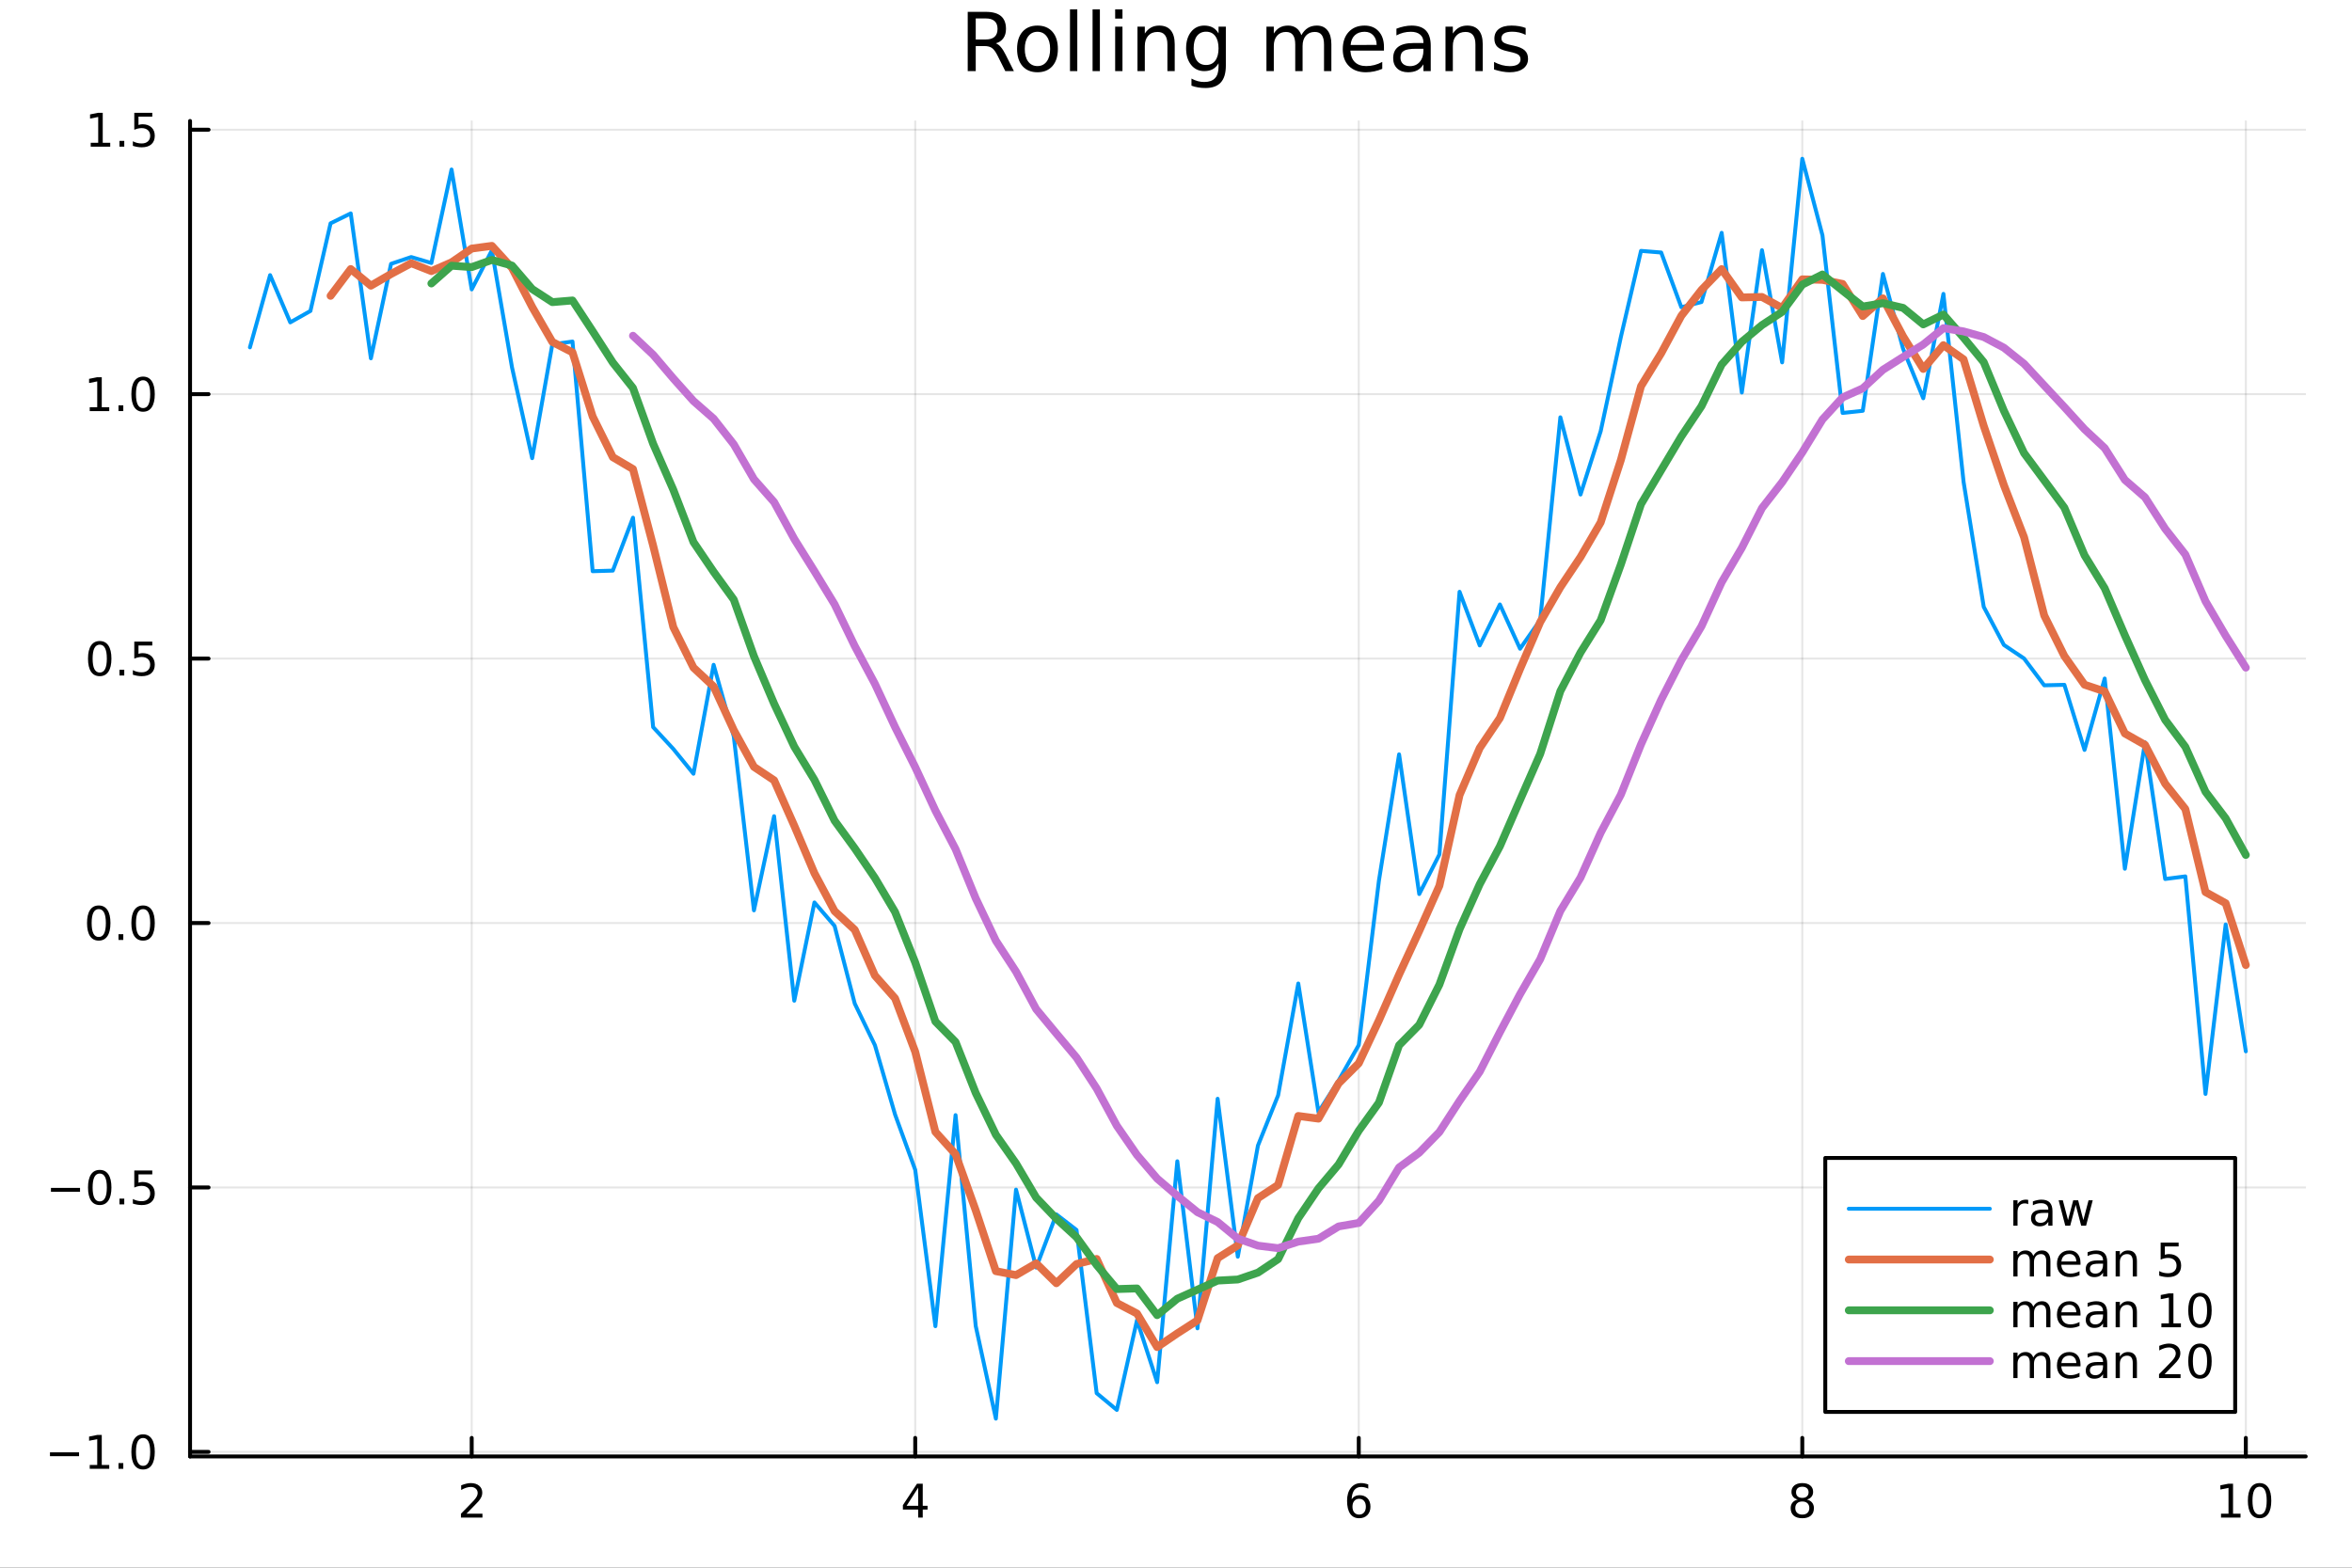 <?xml version="1.0" encoding="utf-8"?>
<svg xmlns="http://www.w3.org/2000/svg" xmlns:xlink="http://www.w3.org/1999/xlink" width="600" height="400" viewBox="0 0 2400 1600">
<rect x="0" y="0" width="2400" height="1600" fill="#333333" stroke="none"/>
<defs>
  <clipPath id="clip220">
    <rect x="0" y="0" width="2400" height="1600"/>
  </clipPath>
</defs>
<path clip-path="url(#clip220)" d="M0 1600 L2400 1600 L2400 0 L0 0  Z" fill="#ffffff" fill-rule="evenodd" fill-opacity="1"/>
<defs>
  <clipPath id="clip221">
    <rect x="480" y="0" width="1681" height="1600"/>
  </clipPath>
</defs>
<path clip-path="url(#clip220)" d="M193.936 1486.45 L2352.76 1486.45 L2352.76 123.472 L193.936 123.472  Z" fill="#ffffff" fill-rule="evenodd" fill-opacity="1"/>
<defs>
  <clipPath id="clip222">
    <rect x="193" y="123" width="2160" height="1364"/>
  </clipPath>
</defs>
<polyline clip-path="url(#clip222)" style="stroke:#000000; stroke-linecap:round; stroke-linejoin:round; stroke-width:2; stroke-opacity:0.1; fill:none" points="481.326,1486.45 481.326,123.472 "/>
<polyline clip-path="url(#clip222)" style="stroke:#000000; stroke-linecap:round; stroke-linejoin:round; stroke-width:2; stroke-opacity:0.1; fill:none" points="933.909,1486.45 933.909,123.472 "/>
<polyline clip-path="url(#clip222)" style="stroke:#000000; stroke-linecap:round; stroke-linejoin:round; stroke-width:2; stroke-opacity:0.1; fill:none" points="1386.49,1486.45 1386.49,123.472 "/>
<polyline clip-path="url(#clip222)" style="stroke:#000000; stroke-linecap:round; stroke-linejoin:round; stroke-width:2; stroke-opacity:0.1; fill:none" points="1839.07,1486.45 1839.07,123.472 "/>
<polyline clip-path="url(#clip222)" style="stroke:#000000; stroke-linecap:round; stroke-linejoin:round; stroke-width:2; stroke-opacity:0.1; fill:none" points="2291.66,1486.45 2291.66,123.472 "/>
<polyline clip-path="url(#clip220)" style="stroke:#000000; stroke-linecap:round; stroke-linejoin:round; stroke-width:4; stroke-opacity:1; fill:none" points="193.936,1486.45 2352.76,1486.45 "/>
<polyline clip-path="url(#clip220)" style="stroke:#000000; stroke-linecap:round; stroke-linejoin:round; stroke-width:4; stroke-opacity:1; fill:none" points="481.326,1486.45 481.326,1467.55 "/>
<polyline clip-path="url(#clip220)" style="stroke:#000000; stroke-linecap:round; stroke-linejoin:round; stroke-width:4; stroke-opacity:1; fill:none" points="933.909,1486.45 933.909,1467.55 "/>
<polyline clip-path="url(#clip220)" style="stroke:#000000; stroke-linecap:round; stroke-linejoin:round; stroke-width:4; stroke-opacity:1; fill:none" points="1386.49,1486.45 1386.49,1467.55 "/>
<polyline clip-path="url(#clip220)" style="stroke:#000000; stroke-linecap:round; stroke-linejoin:round; stroke-width:4; stroke-opacity:1; fill:none" points="1839.07,1486.45 1839.07,1467.55 "/>
<polyline clip-path="url(#clip220)" style="stroke:#000000; stroke-linecap:round; stroke-linejoin:round; stroke-width:4; stroke-opacity:1; fill:none" points="2291.66,1486.45 2291.66,1467.55 "/>
<path clip-path="url(#clip220)" d="M475.979 1544.91 L492.298 1544.91 L492.298 1548.85 L470.354 1548.85 L470.354 1544.91 Q473.016 1542.16 477.599 1537.53 Q482.206 1532.88 483.386 1531.53 Q485.632 1529.01 486.511 1527.27 Q487.414 1525.51 487.414 1523.82 Q487.414 1521.07 485.47 1519.33 Q483.548 1517.6 480.446 1517.6 Q478.247 1517.6 475.794 1518.36 Q473.363 1519.13 470.585 1520.68 L470.585 1515.95 Q473.409 1514.82 475.863 1514.24 Q478.317 1513.66 480.354 1513.66 Q485.724 1513.66 488.919 1516.35 Q492.113 1519.03 492.113 1523.52 Q492.113 1525.65 491.303 1527.57 Q490.516 1529.47 488.409 1532.07 Q487.831 1532.74 484.729 1535.95 Q481.627 1539.15 475.979 1544.91 Z" fill="#000000" fill-rule="nonzero" fill-opacity="1" /><path clip-path="url(#clip220)" d="M936.918 1518.36 L925.113 1536.81 L936.918 1536.81 L936.918 1518.36 M935.691 1514.29 L941.571 1514.29 L941.571 1536.81 L946.501 1536.81 L946.501 1540.7 L941.571 1540.7 L941.571 1548.85 L936.918 1548.85 L936.918 1540.7 L921.316 1540.7 L921.316 1536.19 L935.691 1514.29 Z" fill="#000000" fill-rule="nonzero" fill-opacity="1" /><path clip-path="url(#clip220)" d="M1386.9 1529.7 Q1383.75 1529.7 1381.9 1531.86 Q1380.07 1534.01 1380.07 1537.76 Q1380.07 1541.49 1381.9 1543.66 Q1383.75 1545.82 1386.9 1545.82 Q1390.04 1545.82 1391.87 1543.66 Q1393.73 1541.49 1393.73 1537.76 Q1393.73 1534.01 1391.87 1531.86 Q1390.04 1529.7 1386.9 1529.7 M1396.18 1515.05 L1396.18 1519.31 Q1394.42 1518.48 1392.61 1518.04 Q1390.83 1517.6 1389.07 1517.6 Q1384.44 1517.6 1381.99 1520.72 Q1379.56 1523.85 1379.21 1530.17 Q1380.58 1528.15 1382.64 1527.09 Q1384.7 1526 1387.17 1526 Q1392.38 1526 1395.39 1529.17 Q1398.42 1532.32 1398.42 1537.76 Q1398.42 1543.08 1395.28 1546.3 Q1392.13 1549.52 1386.9 1549.52 Q1380.9 1549.52 1377.73 1544.94 Q1374.56 1540.33 1374.56 1531.6 Q1374.56 1523.41 1378.45 1518.55 Q1382.34 1513.66 1388.89 1513.66 Q1390.65 1513.66 1392.43 1514.01 Q1394.23 1514.36 1396.18 1515.05 Z" fill="#000000" fill-rule="nonzero" fill-opacity="1" /><path clip-path="url(#clip220)" d="M1839.07 1532.44 Q1835.74 1532.44 1833.82 1534.22 Q1831.92 1536 1831.92 1539.13 Q1831.92 1542.25 1833.82 1544.03 Q1835.74 1545.82 1839.07 1545.82 Q1842.41 1545.82 1844.33 1544.03 Q1846.25 1542.23 1846.25 1539.13 Q1846.25 1536 1844.33 1534.22 Q1842.43 1532.44 1839.07 1532.44 M1834.4 1530.45 Q1831.39 1529.7 1829.7 1527.64 Q1828.03 1525.58 1828.03 1522.62 Q1828.03 1518.48 1830.97 1516.07 Q1833.94 1513.66 1839.07 1513.66 Q1844.24 1513.66 1847.18 1516.07 Q1850.12 1518.48 1850.12 1522.62 Q1850.12 1525.58 1848.43 1527.64 Q1846.76 1529.7 1843.77 1530.45 Q1847.15 1531.23 1849.03 1533.52 Q1850.93 1535.82 1850.93 1539.13 Q1850.93 1544.15 1847.85 1546.83 Q1844.79 1549.52 1839.07 1549.52 Q1833.36 1549.52 1830.28 1546.83 Q1827.22 1544.15 1827.22 1539.13 Q1827.22 1535.82 1829.12 1533.52 Q1831.02 1531.23 1834.4 1530.45 M1832.69 1523.06 Q1832.69 1525.75 1834.35 1527.25 Q1836.04 1528.76 1839.07 1528.76 Q1842.08 1528.76 1843.77 1527.25 Q1845.49 1525.75 1845.49 1523.06 Q1845.49 1520.38 1843.77 1518.87 Q1842.08 1517.37 1839.07 1517.37 Q1836.04 1517.37 1834.35 1518.87 Q1832.69 1520.38 1832.69 1523.06 Z" fill="#000000" fill-rule="nonzero" fill-opacity="1" /><path clip-path="url(#clip220)" d="M2266.34 1544.91 L2273.98 1544.91 L2273.98 1518.55 L2265.67 1520.21 L2265.67 1515.95 L2273.94 1514.29 L2278.61 1514.29 L2278.61 1544.91 L2286.25 1544.91 L2286.25 1548.85 L2266.34 1548.85 L2266.34 1544.91 Z" fill="#000000" fill-rule="nonzero" fill-opacity="1" /><path clip-path="url(#clip220)" d="M2305.7 1517.37 Q2302.09 1517.37 2300.26 1520.93 Q2298.45 1524.47 2298.45 1531.6 Q2298.45 1538.71 2300.26 1542.27 Q2302.09 1545.82 2305.7 1545.82 Q2309.33 1545.82 2311.14 1542.27 Q2312.96 1538.71 2312.96 1531.6 Q2312.96 1524.47 2311.14 1520.93 Q2309.33 1517.37 2305.7 1517.37 M2305.7 1513.66 Q2311.51 1513.66 2314.56 1518.27 Q2317.64 1522.85 2317.64 1531.6 Q2317.64 1540.33 2314.56 1544.94 Q2311.51 1549.52 2305.7 1549.52 Q2299.89 1549.52 2296.81 1544.94 Q2293.75 1540.33 2293.75 1531.6 Q2293.75 1522.85 2296.81 1518.27 Q2299.89 1513.66 2305.7 1513.66 Z" fill="#000000" fill-rule="nonzero" fill-opacity="1" /><polyline clip-path="url(#clip222)" style="stroke:#000000; stroke-linecap:round; stroke-linejoin:round; stroke-width:2; stroke-opacity:0.1; fill:none" points="193.936,1481.82 2352.76,1481.82 "/>
<polyline clip-path="url(#clip222)" style="stroke:#000000; stroke-linecap:round; stroke-linejoin:round; stroke-width:2; stroke-opacity:0.1; fill:none" points="193.936,1211.93 2352.76,1211.93 "/>
<polyline clip-path="url(#clip222)" style="stroke:#000000; stroke-linecap:round; stroke-linejoin:round; stroke-width:2; stroke-opacity:0.1; fill:none" points="193.936,942.045 2352.76,942.045 "/>
<polyline clip-path="url(#clip222)" style="stroke:#000000; stroke-linecap:round; stroke-linejoin:round; stroke-width:2; stroke-opacity:0.1; fill:none" points="193.936,672.159 2352.76,672.159 "/>
<polyline clip-path="url(#clip222)" style="stroke:#000000; stroke-linecap:round; stroke-linejoin:round; stroke-width:2; stroke-opacity:0.1; fill:none" points="193.936,402.272 2352.76,402.272 "/>
<polyline clip-path="url(#clip222)" style="stroke:#000000; stroke-linecap:round; stroke-linejoin:round; stroke-width:2; stroke-opacity:0.1; fill:none" points="193.936,132.386 2352.76,132.386 "/>
<polyline clip-path="url(#clip220)" style="stroke:#000000; stroke-linecap:round; stroke-linejoin:round; stroke-width:4; stroke-opacity:1; fill:none" points="193.936,1486.45 193.936,123.472 "/>
<polyline clip-path="url(#clip220)" style="stroke:#000000; stroke-linecap:round; stroke-linejoin:round; stroke-width:4; stroke-opacity:1; fill:none" points="193.936,1481.82 212.834,1481.82 "/>
<polyline clip-path="url(#clip220)" style="stroke:#000000; stroke-linecap:round; stroke-linejoin:round; stroke-width:4; stroke-opacity:1; fill:none" points="193.936,1211.93 212.834,1211.93 "/>
<polyline clip-path="url(#clip220)" style="stroke:#000000; stroke-linecap:round; stroke-linejoin:round; stroke-width:4; stroke-opacity:1; fill:none" points="193.936,942.045 212.834,942.045 "/>
<polyline clip-path="url(#clip220)" style="stroke:#000000; stroke-linecap:round; stroke-linejoin:round; stroke-width:4; stroke-opacity:1; fill:none" points="193.936,672.159 212.834,672.159 "/>
<polyline clip-path="url(#clip220)" style="stroke:#000000; stroke-linecap:round; stroke-linejoin:round; stroke-width:4; stroke-opacity:1; fill:none" points="193.936,402.272 212.834,402.272 "/>
<polyline clip-path="url(#clip220)" style="stroke:#000000; stroke-linecap:round; stroke-linejoin:round; stroke-width:4; stroke-opacity:1; fill:none" points="193.936,132.386 212.834,132.386 "/>
<path clip-path="url(#clip220)" d="M50.992 1482.27 L80.668 1482.27 L80.668 1486.21 L50.992 1486.21 L50.992 1482.27 Z" fill="#000000" fill-rule="nonzero" fill-opacity="1" /><path clip-path="url(#clip220)" d="M91.571 1495.16 L99.21 1495.16 L99.21 1468.8 L90.899 1470.46 L90.899 1466.21 L99.163 1464.54 L103.839 1464.54 L103.839 1495.16 L111.478 1495.16 L111.478 1499.1 L91.571 1499.1 L91.571 1495.16 Z" fill="#000000" fill-rule="nonzero" fill-opacity="1" /><path clip-path="url(#clip220)" d="M120.922 1493.22 L125.807 1493.22 L125.807 1499.1 L120.922 1499.1 L120.922 1493.22 Z" fill="#000000" fill-rule="nonzero" fill-opacity="1" /><path clip-path="url(#clip220)" d="M145.992 1467.62 Q142.381 1467.62 140.552 1471.18 Q138.746 1474.72 138.746 1481.85 Q138.746 1488.96 140.552 1492.52 Q142.381 1496.07 145.992 1496.07 Q149.626 1496.07 151.431 1492.52 Q153.26 1488.96 153.26 1481.85 Q153.26 1474.72 151.431 1471.18 Q149.626 1467.62 145.992 1467.62 M145.992 1463.91 Q151.802 1463.91 154.857 1468.52 Q157.936 1473.1 157.936 1481.85 Q157.936 1490.58 154.857 1495.19 Q151.802 1499.77 145.992 1499.77 Q140.181 1499.77 137.103 1495.19 Q134.047 1490.58 134.047 1481.85 Q134.047 1473.1 137.103 1468.52 Q140.181 1463.91 145.992 1463.91 Z" fill="#000000" fill-rule="nonzero" fill-opacity="1" /><path clip-path="url(#clip220)" d="M51.987 1212.38 L81.663 1212.38 L81.663 1216.32 L51.987 1216.32 L51.987 1212.38 Z" fill="#000000" fill-rule="nonzero" fill-opacity="1" /><path clip-path="url(#clip220)" d="M101.756 1197.73 Q98.145 1197.73 96.316 1201.3 Q94.51 1204.84 94.51 1211.97 Q94.51 1219.07 96.316 1222.64 Q98.145 1226.18 101.756 1226.18 Q105.39 1226.18 107.196 1222.64 Q109.024 1219.07 109.024 1211.97 Q109.024 1204.84 107.196 1201.3 Q105.39 1197.73 101.756 1197.73 M101.756 1194.03 Q107.566 1194.03 110.621 1198.63 Q113.7 1203.22 113.7 1211.97 Q113.7 1220.69 110.621 1225.3 Q107.566 1229.88 101.756 1229.88 Q95.946 1229.88 92.867 1225.3 Q89.811 1220.69 89.811 1211.97 Q89.811 1203.22 92.867 1198.63 Q95.946 1194.03 101.756 1194.03 Z" fill="#000000" fill-rule="nonzero" fill-opacity="1" /><path clip-path="url(#clip220)" d="M121.918 1223.33 L126.802 1223.33 L126.802 1229.21 L121.918 1229.21 L121.918 1223.33 Z" fill="#000000" fill-rule="nonzero" fill-opacity="1" /><path clip-path="url(#clip220)" d="M137.033 1194.65 L155.39 1194.65 L155.39 1198.59 L141.316 1198.59 L141.316 1207.06 Q142.334 1206.71 143.353 1206.55 Q144.371 1206.36 145.39 1206.36 Q151.177 1206.36 154.556 1209.54 Q157.936 1212.71 157.936 1218.12 Q157.936 1223.7 154.464 1226.8 Q150.992 1229.88 144.672 1229.88 Q142.496 1229.88 140.228 1229.51 Q137.982 1229.14 135.575 1228.4 L135.575 1223.7 Q137.658 1224.84 139.881 1225.39 Q142.103 1225.95 144.58 1225.95 Q148.584 1225.95 150.922 1223.84 Q153.26 1221.74 153.26 1218.12 Q153.26 1214.51 150.922 1212.41 Q148.584 1210.3 144.58 1210.3 Q142.705 1210.3 140.83 1210.72 Q138.978 1211.13 137.033 1212.01 L137.033 1194.65 Z" fill="#000000" fill-rule="nonzero" fill-opacity="1" /><path clip-path="url(#clip220)" d="M100.76 927.844 Q97.149 927.844 95.321 931.409 Q93.515 934.951 93.515 942.08 Q93.515 949.187 95.321 952.751 Q97.149 956.293 100.76 956.293 Q104.395 956.293 106.2 952.751 Q108.029 949.187 108.029 942.08 Q108.029 934.951 106.2 931.409 Q104.395 927.844 100.76 927.844 M100.76 924.14 Q106.571 924.14 109.626 928.747 Q112.705 933.33 112.705 942.08 Q112.705 950.807 109.626 955.413 Q106.571 959.997 100.76 959.997 Q94.95 959.997 91.871 955.413 Q88.816 950.807 88.816 942.08 Q88.816 933.33 91.871 928.747 Q94.95 924.14 100.76 924.14 Z" fill="#000000" fill-rule="nonzero" fill-opacity="1" /><path clip-path="url(#clip220)" d="M120.922 953.446 L125.807 953.446 L125.807 959.325 L120.922 959.325 L120.922 953.446 Z" fill="#000000" fill-rule="nonzero" fill-opacity="1" /><path clip-path="url(#clip220)" d="M145.992 927.844 Q142.381 927.844 140.552 931.409 Q138.746 934.951 138.746 942.08 Q138.746 949.187 140.552 952.751 Q142.381 956.293 145.992 956.293 Q149.626 956.293 151.431 952.751 Q153.26 949.187 153.26 942.08 Q153.26 934.951 151.431 931.409 Q149.626 927.844 145.992 927.844 M145.992 924.14 Q151.802 924.14 154.857 928.747 Q157.936 933.33 157.936 942.08 Q157.936 950.807 154.857 955.413 Q151.802 959.997 145.992 959.997 Q140.181 959.997 137.103 955.413 Q134.047 950.807 134.047 942.08 Q134.047 933.33 137.103 928.747 Q140.181 924.14 145.992 924.14 Z" fill="#000000" fill-rule="nonzero" fill-opacity="1" /><path clip-path="url(#clip220)" d="M101.756 657.958 Q98.145 657.958 96.316 661.522 Q94.51 665.064 94.51 672.194 Q94.51 679.3 96.316 682.865 Q98.145 686.406 101.756 686.406 Q105.39 686.406 107.196 682.865 Q109.024 679.3 109.024 672.194 Q109.024 665.064 107.196 661.522 Q105.39 657.958 101.756 657.958 M101.756 654.254 Q107.566 654.254 110.621 658.86 Q113.7 663.444 113.7 672.194 Q113.7 680.92 110.621 685.527 Q107.566 690.11 101.756 690.11 Q95.946 690.11 92.867 685.527 Q89.811 680.92 89.811 672.194 Q89.811 663.444 92.867 658.86 Q95.946 654.254 101.756 654.254 Z" fill="#000000" fill-rule="nonzero" fill-opacity="1" /><path clip-path="url(#clip220)" d="M121.918 683.559 L126.802 683.559 L126.802 689.439 L121.918 689.439 L121.918 683.559 Z" fill="#000000" fill-rule="nonzero" fill-opacity="1" /><path clip-path="url(#clip220)" d="M137.033 654.879 L155.39 654.879 L155.39 658.814 L141.316 658.814 L141.316 667.286 Q142.334 666.939 143.353 666.777 Q144.371 666.592 145.39 666.592 Q151.177 666.592 154.556 669.763 Q157.936 672.934 157.936 678.351 Q157.936 683.93 154.464 687.031 Q150.992 690.11 144.672 690.11 Q142.496 690.11 140.228 689.74 Q137.982 689.369 135.575 688.629 L135.575 683.93 Q137.658 685.064 139.881 685.619 Q142.103 686.175 144.58 686.175 Q148.584 686.175 150.922 684.069 Q153.26 681.962 153.26 678.351 Q153.26 674.74 150.922 672.633 Q148.584 670.527 144.58 670.527 Q142.705 670.527 140.83 670.944 Q138.978 671.36 137.033 672.24 L137.033 654.879 Z" fill="#000000" fill-rule="nonzero" fill-opacity="1" /><path clip-path="url(#clip220)" d="M91.571 415.617 L99.21 415.617 L99.21 389.251 L90.899 390.918 L90.899 386.659 L99.163 384.992 L103.839 384.992 L103.839 415.617 L111.478 415.617 L111.478 419.552 L91.571 419.552 L91.571 415.617 Z" fill="#000000" fill-rule="nonzero" fill-opacity="1" /><path clip-path="url(#clip220)" d="M120.922 413.673 L125.807 413.673 L125.807 419.552 L120.922 419.552 L120.922 413.673 Z" fill="#000000" fill-rule="nonzero" fill-opacity="1" /><path clip-path="url(#clip220)" d="M145.992 388.071 Q142.381 388.071 140.552 391.636 Q138.746 395.177 138.746 402.307 Q138.746 409.413 140.552 412.978 Q142.381 416.52 145.992 416.52 Q149.626 416.52 151.431 412.978 Q153.26 409.413 153.26 402.307 Q153.26 395.177 151.431 391.636 Q149.626 388.071 145.992 388.071 M145.992 384.367 Q151.802 384.367 154.857 388.974 Q157.936 393.557 157.936 402.307 Q157.936 411.034 154.857 415.64 Q151.802 420.224 145.992 420.224 Q140.181 420.224 137.103 415.64 Q134.047 411.034 134.047 402.307 Q134.047 393.557 137.103 388.974 Q140.181 384.367 145.992 384.367 Z" fill="#000000" fill-rule="nonzero" fill-opacity="1" /><path clip-path="url(#clip220)" d="M92.566 145.73 L100.205 145.73 L100.205 119.365 L91.895 121.032 L91.895 116.772 L100.159 115.106 L104.834 115.106 L104.834 145.73 L112.473 145.73 L112.473 149.666 L92.566 149.666 L92.566 145.73 Z" fill="#000000" fill-rule="nonzero" fill-opacity="1" /><path clip-path="url(#clip220)" d="M121.918 143.786 L126.802 143.786 L126.802 149.666 L121.918 149.666 L121.918 143.786 Z" fill="#000000" fill-rule="nonzero" fill-opacity="1" /><path clip-path="url(#clip220)" d="M137.033 115.106 L155.39 115.106 L155.39 119.041 L141.316 119.041 L141.316 127.513 Q142.334 127.166 143.353 127.004 Q144.371 126.819 145.39 126.819 Q151.177 126.819 154.556 129.99 Q157.936 133.161 157.936 138.578 Q157.936 144.156 154.464 147.258 Q150.992 150.337 144.672 150.337 Q142.496 150.337 140.228 149.967 Q137.982 149.596 135.575 148.855 L135.575 144.156 Q137.658 145.291 139.881 145.846 Q142.103 146.402 144.58 146.402 Q148.584 146.402 150.922 144.295 Q153.26 142.189 153.26 138.578 Q153.26 134.967 150.922 132.86 Q148.584 130.754 144.58 130.754 Q142.705 130.754 140.83 131.17 Q138.978 131.587 137.033 132.467 L137.033 115.106 Z" fill="#000000" fill-rule="nonzero" fill-opacity="1" /><path clip-path="url(#clip220)" d="M1016.15 44.22 Q1018.79 45.111 1021.26 48.028 Q1023.77 50.944 1026.28 56.048 L1034.59 72.576 L1025.8 72.576 L1018.06 57.061 Q1015.06 50.985 1012.22 49 Q1009.43 47.015 1004.57 47.015 L995.656 47.015 L995.656 72.576 L987.474 72.576 L987.474 12.096 L1005.95 12.096 Q1016.32 12.096 1021.42 16.43 Q1026.52 20.765 1026.52 29.515 Q1026.52 35.227 1023.85 38.994 Q1021.22 42.761 1016.15 44.22 M995.656 18.82 L995.656 40.29 L1005.95 40.29 Q1011.86 40.29 1014.86 37.576 Q1017.9 34.822 1017.9 29.515 Q1017.9 24.208 1014.86 21.535 Q1011.86 18.82 1005.95 18.82 L995.656 18.82 Z" fill="#000000" fill-rule="nonzero" fill-opacity="1" /><path clip-path="url(#clip220)" d="M1058.65 32.431 Q1052.65 32.431 1049.17 37.131 Q1045.69 41.789 1045.69 49.931 Q1045.69 58.074 1049.13 62.773 Q1052.61 67.431 1058.65 67.431 Q1064.6 67.431 1068.09 62.732 Q1071.57 58.033 1071.57 49.931 Q1071.57 41.87 1068.09 37.171 Q1064.6 32.431 1058.65 32.431 M1058.65 26.112 Q1068.37 26.112 1073.92 32.431 Q1079.47 38.751 1079.47 49.931 Q1079.47 61.071 1073.92 67.431 Q1068.37 73.751 1058.65 73.751 Q1048.89 73.751 1043.34 67.431 Q1037.83 61.071 1037.83 49.931 Q1037.83 38.751 1043.34 32.431 Q1048.89 26.112 1058.65 26.112 Z" fill="#000000" fill-rule="nonzero" fill-opacity="1" /><path clip-path="url(#clip220)" d="M1091.82 9.544 L1099.28 9.544 L1099.28 72.576 L1091.82 72.576 L1091.82 9.544 Z" fill="#000000" fill-rule="nonzero" fill-opacity="1" /><path clip-path="url(#clip220)" d="M1114.87 9.544 L1122.33 9.544 L1122.33 72.576 L1114.87 72.576 L1114.87 9.544 Z" fill="#000000" fill-rule="nonzero" fill-opacity="1" /><path clip-path="url(#clip220)" d="M1137.92 27.206 L1145.38 27.206 L1145.38 72.576 L1137.92 72.576 L1137.92 27.206 M1137.92 9.544 L1145.38 9.544 L1145.38 18.983 L1137.92 18.983 L1137.92 9.544 Z" fill="#000000" fill-rule="nonzero" fill-opacity="1" /><path clip-path="url(#clip220)" d="M1198.69 45.192 L1198.69 72.576 L1191.23 72.576 L1191.23 45.435 Q1191.23 38.994 1188.72 35.794 Q1186.21 32.594 1181.19 32.594 Q1175.15 32.594 1171.67 36.442 Q1168.18 40.29 1168.18 46.934 L1168.18 72.576 L1160.69 72.576 L1160.69 27.206 L1168.18 27.206 L1168.18 34.254 Q1170.86 30.163 1174.46 28.138 Q1178.11 26.112 1182.85 26.112 Q1190.67 26.112 1194.68 30.973 Q1198.69 35.794 1198.69 45.192 Z" fill="#000000" fill-rule="nonzero" fill-opacity="1" /><path clip-path="url(#clip220)" d="M1243.41 49.364 Q1243.41 41.263 1240.05 36.806 Q1236.73 32.35 1230.69 32.35 Q1224.69 32.35 1221.33 36.806 Q1218.01 41.263 1218.01 49.364 Q1218.01 57.426 1221.33 61.882 Q1224.69 66.338 1230.69 66.338 Q1236.73 66.338 1240.05 61.882 Q1243.41 57.426 1243.41 49.364 M1250.86 66.945 Q1250.86 78.531 1245.72 84.162 Q1240.57 89.833 1229.96 89.833 Q1226.03 89.833 1222.55 89.225 Q1219.06 88.658 1215.78 87.443 L1215.78 80.192 Q1219.06 81.974 1222.26 82.825 Q1225.46 83.675 1228.79 83.675 Q1236.12 83.675 1239.76 79.827 Q1243.41 76.019 1243.41 68.282 L1243.41 64.596 Q1241.1 68.606 1237.5 70.591 Q1233.89 72.576 1228.87 72.576 Q1220.52 72.576 1215.42 66.216 Q1210.31 59.856 1210.31 49.364 Q1210.31 38.832 1215.42 32.472 Q1220.52 26.112 1228.87 26.112 Q1233.89 26.112 1237.5 28.097 Q1241.1 30.082 1243.41 34.092 L1243.41 27.206 L1250.86 27.206 L1250.86 66.945 Z" fill="#000000" fill-rule="nonzero" fill-opacity="1" /><path clip-path="url(#clip220)" d="M1327.91 35.915 Q1330.71 30.892 1334.6 28.502 Q1338.48 26.112 1343.75 26.112 Q1350.84 26.112 1354.69 31.095 Q1358.54 36.037 1358.54 45.192 L1358.54 72.576 L1351.04 72.576 L1351.04 45.435 Q1351.04 38.913 1348.73 35.753 Q1346.42 32.594 1341.68 32.594 Q1335.89 32.594 1332.53 36.442 Q1329.17 40.29 1329.17 46.934 L1329.17 72.576 L1321.67 72.576 L1321.67 45.435 Q1321.67 38.873 1319.36 35.753 Q1317.06 32.594 1312.23 32.594 Q1306.52 32.594 1303.16 36.482 Q1299.8 40.331 1299.8 46.934 L1299.8 72.576 L1292.3 72.576 L1292.3 27.206 L1299.8 27.206 L1299.8 34.254 Q1302.35 30.082 1305.92 28.097 Q1309.48 26.112 1314.38 26.112 Q1319.32 26.112 1322.77 28.624 Q1326.25 31.135 1327.91 35.915 Z" fill="#000000" fill-rule="nonzero" fill-opacity="1" /><path clip-path="url(#clip220)" d="M1412.21 48.028 L1412.21 51.673 L1377.94 51.673 Q1378.43 59.37 1382.56 63.421 Q1386.73 67.431 1394.14 67.431 Q1398.44 67.431 1402.45 66.378 Q1406.5 65.325 1410.47 63.218 L1410.47 70.267 Q1406.46 71.968 1402.25 72.86 Q1398.03 73.751 1393.7 73.751 Q1382.84 73.751 1376.48 67.431 Q1370.16 61.112 1370.16 50.337 Q1370.16 39.197 1376.16 32.675 Q1382.19 26.112 1392.4 26.112 Q1401.56 26.112 1406.86 32.026 Q1412.21 37.9 1412.21 48.028 M1404.76 45.84 Q1404.68 39.723 1401.31 36.077 Q1397.99 32.431 1392.48 32.431 Q1386.24 32.431 1382.48 35.956 Q1378.75 39.48 1378.18 45.88 L1404.76 45.84 Z" fill="#000000" fill-rule="nonzero" fill-opacity="1" /><path clip-path="url(#clip220)" d="M1445.06 49.769 Q1436.03 49.769 1432.55 51.835 Q1429.06 53.901 1429.06 58.884 Q1429.06 62.854 1431.66 65.203 Q1434.29 67.512 1438.78 67.512 Q1444.98 67.512 1448.71 63.137 Q1452.48 58.722 1452.48 51.43 L1452.48 49.769 L1445.06 49.769 M1459.93 46.691 L1459.93 72.576 L1452.48 72.576 L1452.48 65.689 Q1449.92 69.821 1446.12 71.806 Q1442.31 73.751 1436.8 73.751 Q1429.83 73.751 1425.7 69.862 Q1421.61 65.933 1421.61 59.37 Q1421.61 51.714 1426.71 47.825 Q1431.86 43.936 1442.03 43.936 L1452.48 43.936 L1452.48 43.207 Q1452.48 38.062 1449.07 35.267 Q1445.71 32.431 1439.6 32.431 Q1435.71 32.431 1432.02 33.363 Q1428.33 34.295 1424.93 36.158 L1424.93 29.272 Q1429.02 27.692 1432.87 26.922 Q1436.72 26.112 1440.36 26.112 Q1450.21 26.112 1455.07 31.216 Q1459.93 36.32 1459.93 46.691 Z" fill="#000000" fill-rule="nonzero" fill-opacity="1" /><path clip-path="url(#clip220)" d="M1513 45.192 L1513 72.576 L1505.54 72.576 L1505.54 45.435 Q1505.54 38.994 1503.03 35.794 Q1500.52 32.594 1495.5 32.594 Q1489.46 32.594 1485.98 36.442 Q1482.49 40.29 1482.49 46.934 L1482.49 72.576 L1475 72.576 L1475 27.206 L1482.49 27.206 L1482.49 34.254 Q1485.17 30.163 1488.77 28.138 Q1492.42 26.112 1497.16 26.112 Q1504.98 26.112 1508.99 30.973 Q1513 35.794 1513 45.192 Z" fill="#000000" fill-rule="nonzero" fill-opacity="1" /><path clip-path="url(#clip220)" d="M1556.79 28.543 L1556.79 35.591 Q1553.63 33.971 1550.23 33.161 Q1546.82 32.35 1543.18 32.35 Q1537.63 32.35 1534.83 34.052 Q1532.08 35.753 1532.08 39.156 Q1532.08 41.749 1534.06 43.248 Q1536.05 44.706 1542.04 46.043 L1544.59 46.61 Q1552.53 48.311 1555.86 51.43 Q1559.22 54.509 1559.22 60.059 Q1559.22 66.378 1554.2 70.064 Q1549.21 73.751 1540.46 73.751 Q1536.82 73.751 1532.85 73.022 Q1528.92 72.333 1524.54 70.915 L1524.54 63.218 Q1528.67 65.365 1532.68 66.459 Q1536.7 67.512 1540.62 67.512 Q1545.89 67.512 1548.73 65.73 Q1551.56 63.907 1551.56 60.626 Q1551.56 57.588 1549.5 55.967 Q1547.47 54.347 1540.54 52.848 L1537.95 52.24 Q1531.02 50.782 1527.95 47.785 Q1524.87 44.746 1524.87 39.48 Q1524.87 33.08 1529.4 29.596 Q1533.94 26.112 1542.29 26.112 Q1546.42 26.112 1550.06 26.72 Q1553.71 27.327 1556.79 28.543 Z" fill="#000000" fill-rule="nonzero" fill-opacity="1" /><polyline clip-path="url(#clip222)" style="stroke:#009af9; stroke-linecap:round; stroke-linejoin:round; stroke-width:4; stroke-opacity:1; fill:none" points="255.035,354.515 275.607,280.796 296.179,329.009 316.751,317.377 337.322,227.934 357.894,217.818 378.466,365.693 399.038,269.281 419.61,262.339 440.182,268.422 460.754,173.019 481.326,295.344 501.898,255.52 522.47,375.038 543.042,467.617 563.614,351.408 584.186,348.597 604.758,582.983 625.33,582.374 645.902,528.36 666.474,742.133 687.046,764.357 707.617,789.681 728.189,678.511 748.761,751.608 769.333,929.111 789.905,833.014 810.477,1021.34 831.049,921.054 851.621,945.007 872.193,1024.25 892.765,1066.73 913.337,1137.52 933.909,1193.96 954.481,1353.52 975.053,1138.11 995.625,1353.27 1016.2,1447.87 1036.77,1214.15 1057.34,1293.71 1077.91,1239.42 1098.48,1255.31 1119.06,1421.9 1139.63,1439 1160.2,1347.41 1180.77,1410.7 1201.34,1185.21 1221.92,1355.71 1242.49,1121.42 1263.06,1282.58 1283.63,1169.14 1304.2,1117.93 1324.78,1003.77 1345.35,1135.01 1365.92,1102.8 1386.49,1066.58 1407.06,898.854 1427.64,769.907 1448.21,912.471 1468.78,872.041 1489.35,603.993 1509.92,658.749 1530.5,616.914 1551.07,662.102 1571.64,632.81 1592.21,425.914 1612.78,504.72 1633.35,440.099 1653.93,344 1674.5,256.046 1695.07,257.709 1715.64,313.562 1736.21,308.255 1756.79,237.632 1777.36,400.623 1797.93,255.369 1818.5,369.833 1839.07,162.047 1859.65,240.207 1880.22,421.468 1900.79,419.266 1921.36,279.602 1941.93,355.999 1962.51,406.457 1983.08,299.937 2003.65,491.812 2024.22,619.366 2044.79,658.228 2065.37,672.067 2085.94,699.44 2106.51,698.933 2127.08,765.383 2147.65,692.51 2168.23,886.644 2188.8,757.676 2209.37,897.101 2229.94,894.455 2250.51,1116.47 2271.09,943.549 2291.66,1073 "/>
<polyline clip-path="url(#clip222)" style="stroke:#e26f46; stroke-linecap:round; stroke-linejoin:round; stroke-width:8; stroke-opacity:1; fill:none" points="337.322,301.926 357.894,274.587 378.466,291.566 399.038,279.621 419.61,268.613 440.182,276.711 460.754,267.751 481.326,253.681 501.898,250.929 522.47,273.469 543.042,313.308 563.614,348.986 584.186,359.636 604.758,425.129 625.33,466.596 645.902,478.745 666.474,556.89 687.046,640.042 707.617,681.381 728.189,700.609 748.761,745.258 769.333,782.654 789.905,796.385 810.477,842.717 831.049,891.226 851.621,929.906 872.193,948.934 892.765,995.677 913.337,1018.91 933.909,1073.49 954.481,1155.2 975.053,1177.97 995.625,1235.28 1016.2,1297.35 1036.77,1301.38 1057.34,1289.42 1077.91,1309.68 1098.48,1290.09 1119.06,1284.9 1139.63,1329.87 1160.2,1340.61 1180.77,1374.86 1201.34,1360.84 1221.92,1347.61 1242.49,1284.09 1263.06,1271.12 1283.63,1222.81 1304.2,1209.36 1324.78,1138.97 1345.35,1141.69 1365.92,1105.73 1386.49,1085.22 1407.06,1041.4 1427.64,994.632 1448.21,950.123 1468.78,903.971 1489.35,811.453 1509.92,763.432 1530.5,732.834 1551.07,682.76 1571.64,634.913 1592.21,599.298 1612.78,568.492 1633.35,533.129 1653.93,469.509 1674.5,394.156 1695.07,360.515 1715.64,322.283 1736.21,295.914 1756.79,274.641 1777.36,303.556 1797.93,303.088 1818.5,314.343 1839.07,285.101 1859.65,285.616 1880.22,289.785 1900.79,322.564 1921.36,304.518 1941.93,343.308 1962.51,376.558 1983.08,352.252 2003.65,366.761 2024.22,434.714 2044.79,495.16 2065.37,548.282 2085.94,628.183 2106.51,669.607 2127.08,698.81 2147.65,705.667 2168.23,748.582 2188.8,760.229 2209.37,799.863 2229.94,825.677 2250.51,910.469 2271.09,921.85 2291.66,984.916 "/>
<polyline clip-path="url(#clip222)" style="stroke:#3da44d; stroke-linecap:round; stroke-linejoin:round; stroke-width:8; stroke-opacity:1; fill:none" points="440.182,289.318 460.754,271.169 481.326,272.624 501.898,265.275 522.47,271.041 543.042,295.009 563.614,308.368 584.186,306.659 604.758,338.029 625.33,370.032 645.902,396.026 666.474,452.938 687.046,499.839 707.617,553.255 728.189,583.602 748.761,612.001 769.333,669.772 789.905,718.213 810.477,762.049 831.049,795.917 851.621,837.582 872.193,865.794 892.765,896.031 913.337,930.814 933.909,982.36 954.481,1042.55 975.053,1063.45 995.625,1115.48 1016.2,1158.13 1036.77,1187.44 1057.34,1222.31 1077.91,1243.83 1098.48,1262.68 1119.06,1291.12 1139.63,1315.63 1160.2,1315.01 1180.77,1342.27 1201.34,1325.47 1221.92,1316.25 1242.49,1306.98 1263.06,1305.87 1283.63,1298.84 1304.2,1285.1 1324.78,1243.29 1345.35,1212.89 1365.92,1188.43 1386.49,1154.02 1407.06,1125.38 1427.64,1066.8 1448.21,1045.91 1468.78,1004.85 1489.35,948.337 1509.92,902.418 1530.5,863.733 1551.07,816.442 1571.64,769.442 1592.21,705.375 1612.78,665.962 1633.35,632.981 1653.93,576.134 1674.5,514.535 1695.07,479.906 1715.64,445.388 1736.21,414.522 1756.79,372.075 1777.36,348.856 1797.93,331.802 1818.5,318.313 1839.07,290.508 1859.65,280.128 1880.22,296.671 1900.79,312.826 1921.36,309.43 1941.93,314.205 1962.51,331.087 1983.08,321.019 2003.65,344.663 2024.22,369.616 2044.79,419.234 2065.37,462.42 2085.94,490.217 2106.51,518.184 2127.08,566.762 2147.65,600.413 2168.23,648.432 2188.8,694.206 2209.37,734.735 2229.94,762.244 2250.51,808.068 2271.09,835.216 2291.66,872.573 "/>
<polyline clip-path="url(#clip222)" style="stroke:#c271d2; stroke-linecap:round; stroke-linejoin:round; stroke-width:8; stroke-opacity:1; fill:none" points="645.902,342.672 666.474,362.053 687.046,386.231 707.617,409.265 728.189,427.322 748.761,453.505 769.333,489.07 789.905,512.436 810.477,550.039 831.049,582.975 851.621,616.804 872.193,659.366 892.765,697.935 913.337,742.035 933.909,782.981 954.481,827.276 975.053,866.611 995.625,916.845 1016.2,960.089 1036.77,991.678 1057.34,1029.95 1077.91,1054.81 1098.48,1079.36 1119.06,1110.97 1139.63,1148.99 1160.2,1178.78 1180.77,1202.86 1201.34,1220.47 1221.92,1237.19 1242.49,1247.21 1263.06,1264.09 1283.63,1271.33 1304.2,1273.89 1324.78,1267.21 1345.35,1264.26 1365.92,1251.72 1386.49,1248.15 1407.06,1225.42 1427.64,1191.53 1448.21,1176.44 1468.78,1155.36 1489.35,1123.59 1509.92,1093.76 1530.5,1053.51 1551.07,1014.67 1571.64,978.935 1592.21,929.696 1612.78,895.671 1633.35,849.891 1653.93,811.02 1674.5,759.693 1695.07,714.122 1715.64,673.903 1736.21,639.127 1756.79,594.258 1777.36,559.149 1797.93,518.588 1818.5,492.137 1839.07,461.744 1859.65,428.131 1880.22,405.603 1900.79,396.366 1921.36,377.409 1941.93,364.363 1962.51,351.581 1983.08,334.937 2003.65,338.232 2024.22,343.964 2044.79,354.871 2065.37,371.274 2085.94,393.444 2106.51,415.505 2127.08,438.096 2147.65,457.309 2168.23,489.76 2188.8,507.612 2209.37,539.699 2229.94,565.93 2250.51,613.651 2271.09,648.818 2291.66,681.395 "/>
<path clip-path="url(#clip220)" d="M1862.53 1441.02 L2280.8 1441.02 L2280.8 1181.82 L1862.53 1181.82  Z" fill="#ffffff" fill-rule="evenodd" fill-opacity="1"/>
<polyline clip-path="url(#clip220)" style="stroke:#000000; stroke-linecap:round; stroke-linejoin:round; stroke-width:4; stroke-opacity:1; fill:none" points="1862.53,1441.02 2280.8,1441.02 2280.8,1181.82 1862.53,1181.82 1862.53,1441.02 "/>
<polyline clip-path="url(#clip220)" style="stroke:#009af9; stroke-linecap:round; stroke-linejoin:round; stroke-width:4; stroke-opacity:1; fill:none" points="1886.52,1233.66 2030.44,1233.66 "/>
<path clip-path="url(#clip220)" d="M2069.61 1228.99 Q2068.89 1228.57 2068.04 1228.39 Q2067.2 1228.18 2066.18 1228.18 Q2062.57 1228.18 2060.63 1230.54 Q2058.71 1232.88 2058.71 1237.28 L2058.71 1250.94 L2054.43 1250.94 L2054.43 1225.01 L2058.71 1225.01 L2058.71 1229.04 Q2060.05 1226.68 2062.2 1225.54 Q2064.36 1224.38 2067.43 1224.38 Q2067.87 1224.38 2068.41 1224.45 Q2068.94 1224.5 2069.59 1224.62 L2069.61 1228.99 Z" fill="#000000" fill-rule="nonzero" fill-opacity="1" /><path clip-path="url(#clip220)" d="M2085.86 1237.9 Q2080.7 1237.9 2078.71 1239.08 Q2076.72 1240.26 2076.72 1243.11 Q2076.72 1245.38 2078.2 1246.72 Q2079.7 1248.04 2082.27 1248.04 Q2085.81 1248.04 2087.94 1245.54 Q2090.1 1243.02 2090.1 1238.85 L2090.1 1237.9 L2085.86 1237.9 M2094.36 1236.14 L2094.36 1250.94 L2090.1 1250.94 L2090.1 1247 Q2088.64 1249.36 2086.46 1250.5 Q2084.29 1251.61 2081.14 1251.61 Q2077.16 1251.61 2074.8 1249.38 Q2072.46 1247.14 2072.46 1243.39 Q2072.46 1239.01 2075.37 1236.79 Q2078.31 1234.57 2084.12 1234.57 L2090.1 1234.57 L2090.1 1234.15 Q2090.1 1231.21 2088.15 1229.62 Q2086.23 1228 2082.74 1228 Q2080.51 1228 2078.41 1228.53 Q2076.3 1229.06 2074.36 1230.13 L2074.36 1226.19 Q2076.69 1225.29 2078.89 1224.85 Q2081.09 1224.38 2083.18 1224.38 Q2088.8 1224.38 2091.58 1227.3 Q2094.36 1230.22 2094.36 1236.14 Z" fill="#000000" fill-rule="nonzero" fill-opacity="1" /><path clip-path="url(#clip220)" d="M2100.65 1225.01 L2104.91 1225.01 L2110.24 1245.24 L2115.54 1225.01 L2120.56 1225.01 L2125.88 1245.24 L2131.18 1225.01 L2135.44 1225.01 L2128.66 1250.94 L2123.64 1250.94 L2118.06 1229.69 L2112.46 1250.94 L2107.43 1250.94 L2100.65 1225.01 Z" fill="#000000" fill-rule="nonzero" fill-opacity="1" /><polyline clip-path="url(#clip220)" style="stroke:#e26f46; stroke-linecap:round; stroke-linejoin:round; stroke-width:8; stroke-opacity:1; fill:none" points="1886.52,1285.5 2030.44,1285.5 "/>
<path clip-path="url(#clip220)" d="M2074.77 1281.83 Q2076.37 1278.96 2078.59 1277.59 Q2080.81 1276.22 2083.82 1276.22 Q2087.87 1276.22 2090.07 1279.07 Q2092.27 1281.9 2092.27 1287.13 L2092.27 1302.78 L2087.99 1302.78 L2087.99 1287.27 Q2087.99 1283.54 2086.67 1281.73 Q2085.35 1279.93 2082.64 1279.93 Q2079.33 1279.93 2077.41 1282.13 Q2075.49 1284.33 2075.49 1288.12 L2075.49 1302.78 L2071.21 1302.78 L2071.21 1287.27 Q2071.21 1283.52 2069.89 1281.73 Q2068.57 1279.93 2065.81 1279.93 Q2062.55 1279.93 2060.63 1282.15 Q2058.71 1284.35 2058.71 1288.12 L2058.71 1302.78 L2054.43 1302.78 L2054.43 1276.85 L2058.71 1276.85 L2058.71 1280.88 Q2060.17 1278.49 2062.2 1277.36 Q2064.24 1276.22 2067.04 1276.22 Q2069.86 1276.22 2071.83 1277.66 Q2073.82 1279.09 2074.77 1281.83 Z" fill="#000000" fill-rule="nonzero" fill-opacity="1" /><path clip-path="url(#clip220)" d="M2122.94 1288.75 L2122.94 1290.83 L2103.36 1290.83 Q2103.64 1295.23 2106 1297.54 Q2108.38 1299.84 2112.62 1299.84 Q2115.07 1299.84 2117.36 1299.23 Q2119.68 1298.63 2121.95 1297.43 L2121.95 1301.46 Q2119.66 1302.43 2117.25 1302.94 Q2114.84 1303.45 2112.36 1303.45 Q2106.16 1303.45 2102.53 1299.84 Q2098.92 1296.22 2098.92 1290.07 Q2098.92 1283.7 2102.34 1279.97 Q2105.79 1276.22 2111.62 1276.22 Q2116.86 1276.22 2119.89 1279.6 Q2122.94 1282.96 2122.94 1288.75 M2118.68 1287.5 Q2118.64 1284 2116.72 1281.92 Q2114.82 1279.84 2111.67 1279.84 Q2108.11 1279.84 2105.95 1281.85 Q2103.82 1283.86 2103.5 1287.52 L2118.68 1287.5 Z" fill="#000000" fill-rule="nonzero" fill-opacity="1" /><path clip-path="url(#clip220)" d="M2141.72 1289.74 Q2136.55 1289.74 2134.56 1290.92 Q2132.57 1292.1 2132.57 1294.95 Q2132.57 1297.22 2134.05 1298.56 Q2135.56 1299.88 2138.13 1299.88 Q2141.67 1299.88 2143.8 1297.38 Q2145.95 1294.86 2145.95 1290.69 L2145.95 1289.74 L2141.72 1289.74 M2150.21 1287.98 L2150.21 1302.78 L2145.95 1302.78 L2145.95 1298.84 Q2144.49 1301.2 2142.32 1302.34 Q2140.14 1303.45 2136.99 1303.45 Q2133.01 1303.45 2130.65 1301.22 Q2128.31 1298.98 2128.31 1295.23 Q2128.31 1290.85 2131.23 1288.63 Q2134.17 1286.41 2139.98 1286.41 L2145.95 1286.41 L2145.95 1285.99 Q2145.95 1283.05 2144.01 1281.46 Q2142.09 1279.84 2138.59 1279.84 Q2136.37 1279.84 2134.26 1280.37 Q2132.16 1280.9 2130.21 1281.97 L2130.21 1278.03 Q2132.55 1277.13 2134.75 1276.69 Q2136.95 1276.22 2139.03 1276.22 Q2144.66 1276.22 2147.43 1279.14 Q2150.21 1282.06 2150.21 1287.98 Z" fill="#000000" fill-rule="nonzero" fill-opacity="1" /><path clip-path="url(#clip220)" d="M2180.54 1287.13 L2180.54 1302.78 L2176.28 1302.78 L2176.28 1287.27 Q2176.28 1283.59 2174.84 1281.76 Q2173.41 1279.93 2170.54 1279.93 Q2167.09 1279.93 2165.1 1282.13 Q2163.11 1284.33 2163.11 1288.12 L2163.11 1302.78 L2158.82 1302.78 L2158.82 1276.85 L2163.11 1276.85 L2163.11 1280.88 Q2164.63 1278.54 2166.69 1277.38 Q2168.78 1276.22 2171.48 1276.22 Q2175.95 1276.22 2178.24 1279 Q2180.54 1281.76 2180.54 1287.13 Z" fill="#000000" fill-rule="nonzero" fill-opacity="1" /><path clip-path="url(#clip220)" d="M2204.75 1268.22 L2223.1 1268.22 L2223.1 1272.15 L2209.03 1272.15 L2209.03 1280.62 Q2210.05 1280.28 2211.07 1280.11 Q2212.09 1279.93 2213.1 1279.93 Q2218.89 1279.93 2222.27 1283.1 Q2225.65 1286.27 2225.65 1291.69 Q2225.65 1297.27 2222.18 1300.37 Q2218.71 1303.45 2212.39 1303.45 Q2210.21 1303.45 2207.94 1303.08 Q2205.7 1302.71 2203.29 1301.97 L2203.29 1297.27 Q2205.37 1298.4 2207.6 1298.96 Q2209.82 1299.51 2212.29 1299.51 Q2216.3 1299.51 2218.64 1297.41 Q2220.98 1295.3 2220.98 1291.69 Q2220.98 1288.08 2218.64 1285.97 Q2216.3 1283.86 2212.29 1283.86 Q2210.42 1283.86 2208.54 1284.28 Q2206.69 1284.7 2204.75 1285.58 L2204.75 1268.22 Z" fill="#000000" fill-rule="nonzero" fill-opacity="1" /><polyline clip-path="url(#clip220)" style="stroke:#3da44d; stroke-linecap:round; stroke-linejoin:round; stroke-width:8; stroke-opacity:1; fill:none" points="1886.52,1337.34 2030.44,1337.34 "/>
<path clip-path="url(#clip220)" d="M2074.77 1333.67 Q2076.37 1330.8 2078.59 1329.43 Q2080.81 1328.06 2083.82 1328.06 Q2087.87 1328.06 2090.07 1330.91 Q2092.27 1333.74 2092.27 1338.97 L2092.27 1354.62 L2087.99 1354.62 L2087.99 1339.11 Q2087.99 1335.38 2086.67 1333.57 Q2085.35 1331.77 2082.64 1331.77 Q2079.33 1331.77 2077.41 1333.97 Q2075.49 1336.17 2075.49 1339.96 L2075.49 1354.62 L2071.21 1354.62 L2071.21 1339.11 Q2071.21 1335.36 2069.89 1333.57 Q2068.57 1331.77 2065.81 1331.77 Q2062.55 1331.77 2060.63 1333.99 Q2058.71 1336.19 2058.71 1339.96 L2058.71 1354.62 L2054.43 1354.62 L2054.43 1328.69 L2058.71 1328.69 L2058.71 1332.72 Q2060.17 1330.33 2062.2 1329.2 Q2064.24 1328.06 2067.04 1328.06 Q2069.86 1328.06 2071.83 1329.5 Q2073.82 1330.93 2074.77 1333.67 Z" fill="#000000" fill-rule="nonzero" fill-opacity="1" /><path clip-path="url(#clip220)" d="M2122.94 1340.59 L2122.94 1342.67 L2103.36 1342.67 Q2103.64 1347.07 2106 1349.38 Q2108.38 1351.68 2112.62 1351.68 Q2115.07 1351.68 2117.36 1351.07 Q2119.68 1350.47 2121.95 1349.27 L2121.95 1353.3 Q2119.66 1354.27 2117.25 1354.78 Q2114.84 1355.29 2112.36 1355.29 Q2106.16 1355.29 2102.53 1351.68 Q2098.92 1348.06 2098.92 1341.91 Q2098.92 1335.54 2102.34 1331.81 Q2105.79 1328.06 2111.62 1328.06 Q2116.86 1328.06 2119.89 1331.44 Q2122.94 1334.8 2122.94 1340.59 M2118.68 1339.34 Q2118.64 1335.84 2116.72 1333.76 Q2114.82 1331.68 2111.67 1331.68 Q2108.11 1331.68 2105.95 1333.69 Q2103.82 1335.7 2103.5 1339.36 L2118.68 1339.34 Z" fill="#000000" fill-rule="nonzero" fill-opacity="1" /><path clip-path="url(#clip220)" d="M2141.72 1341.58 Q2136.55 1341.58 2134.56 1342.76 Q2132.57 1343.94 2132.57 1346.79 Q2132.57 1349.06 2134.05 1350.4 Q2135.56 1351.72 2138.13 1351.72 Q2141.67 1351.72 2143.8 1349.22 Q2145.95 1346.7 2145.95 1342.53 L2145.95 1341.58 L2141.72 1341.58 M2150.21 1339.82 L2150.21 1354.62 L2145.95 1354.62 L2145.95 1350.68 Q2144.49 1353.04 2142.32 1354.18 Q2140.14 1355.29 2136.99 1355.29 Q2133.01 1355.29 2130.65 1353.06 Q2128.31 1350.82 2128.31 1347.07 Q2128.31 1342.69 2131.23 1340.47 Q2134.17 1338.25 2139.98 1338.25 L2145.95 1338.25 L2145.95 1337.83 Q2145.95 1334.89 2144.01 1333.3 Q2142.09 1331.68 2138.59 1331.68 Q2136.37 1331.68 2134.26 1332.21 Q2132.16 1332.74 2130.21 1333.81 L2130.21 1329.87 Q2132.55 1328.97 2134.75 1328.53 Q2136.95 1328.06 2139.03 1328.06 Q2144.66 1328.06 2147.43 1330.98 Q2150.21 1333.9 2150.21 1339.82 Z" fill="#000000" fill-rule="nonzero" fill-opacity="1" /><path clip-path="url(#clip220)" d="M2180.54 1338.97 L2180.54 1354.62 L2176.28 1354.62 L2176.28 1339.11 Q2176.28 1335.43 2174.84 1333.6 Q2173.41 1331.77 2170.54 1331.77 Q2167.09 1331.77 2165.1 1333.97 Q2163.11 1336.17 2163.11 1339.96 L2163.11 1354.62 L2158.82 1354.62 L2158.82 1328.69 L2163.11 1328.69 L2163.11 1332.72 Q2164.63 1330.38 2166.69 1329.22 Q2168.78 1328.06 2171.48 1328.06 Q2175.95 1328.06 2178.24 1330.84 Q2180.54 1333.6 2180.54 1338.97 Z" fill="#000000" fill-rule="nonzero" fill-opacity="1" /><path clip-path="url(#clip220)" d="M2205.51 1350.68 L2213.15 1350.68 L2213.15 1324.31 L2204.84 1325.98 L2204.84 1321.72 L2213.1 1320.06 L2217.78 1320.06 L2217.78 1350.68 L2225.42 1350.68 L2225.42 1354.62 L2205.51 1354.62 L2205.51 1350.68 Z" fill="#000000" fill-rule="nonzero" fill-opacity="1" /><path clip-path="url(#clip220)" d="M2244.86 1323.13 Q2241.25 1323.13 2239.42 1326.7 Q2237.62 1330.24 2237.62 1337.37 Q2237.62 1344.48 2239.42 1348.04 Q2241.25 1351.58 2244.86 1351.58 Q2248.5 1351.58 2250.3 1348.04 Q2252.13 1344.48 2252.13 1337.37 Q2252.13 1330.24 2250.3 1326.7 Q2248.5 1323.13 2244.86 1323.13 M2244.86 1319.43 Q2250.67 1319.43 2253.73 1324.04 Q2256.81 1328.62 2256.81 1337.37 Q2256.81 1346.1 2253.73 1350.7 Q2250.67 1355.29 2244.86 1355.29 Q2239.05 1355.29 2235.98 1350.7 Q2232.92 1346.1 2232.92 1337.37 Q2232.92 1328.62 2235.98 1324.04 Q2239.05 1319.43 2244.86 1319.43 Z" fill="#000000" fill-rule="nonzero" fill-opacity="1" /><polyline clip-path="url(#clip220)" style="stroke:#c271d2; stroke-linecap:round; stroke-linejoin:round; stroke-width:8; stroke-opacity:1; fill:none" points="1886.52,1389.18 2030.44,1389.18 "/>
<path clip-path="url(#clip220)" d="M2074.77 1385.51 Q2076.37 1382.64 2078.59 1381.27 Q2080.81 1379.9 2083.82 1379.9 Q2087.87 1379.9 2090.07 1382.75 Q2092.27 1385.58 2092.27 1390.81 L2092.27 1406.46 L2087.99 1406.46 L2087.99 1390.95 Q2087.99 1387.22 2086.67 1385.41 Q2085.35 1383.61 2082.64 1383.61 Q2079.33 1383.61 2077.41 1385.81 Q2075.49 1388.01 2075.49 1391.8 L2075.49 1406.46 L2071.21 1406.46 L2071.21 1390.95 Q2071.21 1387.2 2069.89 1385.41 Q2068.57 1383.61 2065.81 1383.61 Q2062.55 1383.61 2060.63 1385.83 Q2058.71 1388.03 2058.71 1391.8 L2058.71 1406.46 L2054.43 1406.46 L2054.43 1380.53 L2058.71 1380.53 L2058.71 1384.56 Q2060.17 1382.17 2062.2 1381.04 Q2064.24 1379.9 2067.04 1379.9 Q2069.86 1379.9 2071.83 1381.34 Q2073.82 1382.77 2074.77 1385.51 Z" fill="#000000" fill-rule="nonzero" fill-opacity="1" /><path clip-path="url(#clip220)" d="M2122.94 1392.43 L2122.94 1394.51 L2103.36 1394.51 Q2103.64 1398.91 2106 1401.22 Q2108.38 1403.52 2112.62 1403.52 Q2115.07 1403.52 2117.36 1402.91 Q2119.68 1402.31 2121.95 1401.11 L2121.95 1405.14 Q2119.66 1406.11 2117.25 1406.62 Q2114.84 1407.13 2112.36 1407.13 Q2106.16 1407.13 2102.53 1403.52 Q2098.92 1399.9 2098.92 1393.75 Q2098.92 1387.38 2102.34 1383.65 Q2105.79 1379.9 2111.62 1379.9 Q2116.86 1379.9 2119.89 1383.28 Q2122.94 1386.64 2122.94 1392.43 M2118.68 1391.18 Q2118.64 1387.68 2116.72 1385.6 Q2114.82 1383.52 2111.67 1383.52 Q2108.11 1383.52 2105.95 1385.53 Q2103.82 1387.54 2103.5 1391.2 L2118.68 1391.18 Z" fill="#000000" fill-rule="nonzero" fill-opacity="1" /><path clip-path="url(#clip220)" d="M2141.72 1393.42 Q2136.55 1393.42 2134.56 1394.6 Q2132.57 1395.78 2132.57 1398.63 Q2132.57 1400.9 2134.05 1402.24 Q2135.56 1403.56 2138.13 1403.56 Q2141.67 1403.56 2143.8 1401.06 Q2145.95 1398.54 2145.95 1394.37 L2145.95 1393.42 L2141.72 1393.42 M2150.21 1391.66 L2150.21 1406.46 L2145.95 1406.46 L2145.95 1402.52 Q2144.49 1404.88 2142.32 1406.02 Q2140.14 1407.13 2136.99 1407.13 Q2133.01 1407.13 2130.65 1404.9 Q2128.31 1402.66 2128.31 1398.91 Q2128.31 1394.53 2131.23 1392.31 Q2134.17 1390.09 2139.98 1390.09 L2145.95 1390.09 L2145.95 1389.67 Q2145.95 1386.73 2144.01 1385.14 Q2142.09 1383.52 2138.59 1383.52 Q2136.37 1383.52 2134.26 1384.05 Q2132.16 1384.58 2130.21 1385.65 L2130.21 1381.71 Q2132.55 1380.81 2134.75 1380.37 Q2136.95 1379.9 2139.03 1379.9 Q2144.66 1379.9 2147.43 1382.82 Q2150.21 1385.74 2150.21 1391.66 Z" fill="#000000" fill-rule="nonzero" fill-opacity="1" /><path clip-path="url(#clip220)" d="M2180.54 1390.81 L2180.54 1406.46 L2176.28 1406.46 L2176.28 1390.95 Q2176.28 1387.27 2174.84 1385.44 Q2173.41 1383.61 2170.54 1383.61 Q2167.09 1383.61 2165.1 1385.81 Q2163.11 1388.01 2163.11 1391.8 L2163.11 1406.46 L2158.82 1406.46 L2158.82 1380.53 L2163.11 1380.53 L2163.11 1384.56 Q2164.63 1382.22 2166.69 1381.06 Q2168.78 1379.9 2171.48 1379.9 Q2175.95 1379.9 2178.24 1382.68 Q2180.54 1385.44 2180.54 1390.81 Z" fill="#000000" fill-rule="nonzero" fill-opacity="1" /><path clip-path="url(#clip220)" d="M2208.73 1402.52 L2225.05 1402.52 L2225.05 1406.46 L2203.1 1406.46 L2203.1 1402.52 Q2205.77 1399.77 2210.35 1395.14 Q2214.96 1390.48 2216.14 1389.14 Q2218.38 1386.62 2219.26 1384.88 Q2220.17 1383.12 2220.17 1381.43 Q2220.17 1378.68 2218.22 1376.94 Q2216.3 1375.21 2213.2 1375.21 Q2211 1375.21 2208.54 1375.97 Q2206.11 1376.73 2203.34 1378.28 L2203.34 1373.56 Q2206.16 1372.43 2208.61 1371.85 Q2211.07 1371.27 2213.1 1371.27 Q2218.48 1371.27 2221.67 1373.96 Q2224.86 1376.64 2224.86 1381.13 Q2224.86 1383.26 2224.05 1385.18 Q2223.27 1387.08 2221.16 1389.67 Q2220.58 1390.34 2217.48 1393.56 Q2214.38 1396.76 2208.73 1402.52 Z" fill="#000000" fill-rule="nonzero" fill-opacity="1" /><path clip-path="url(#clip220)" d="M2244.86 1374.97 Q2241.25 1374.97 2239.42 1378.54 Q2237.62 1382.08 2237.62 1389.21 Q2237.62 1396.32 2239.42 1399.88 Q2241.25 1403.42 2244.86 1403.42 Q2248.5 1403.42 2250.3 1399.88 Q2252.13 1396.32 2252.13 1389.21 Q2252.13 1382.08 2250.3 1378.54 Q2248.5 1374.97 2244.86 1374.97 M2244.86 1371.27 Q2250.67 1371.27 2253.73 1375.88 Q2256.81 1380.46 2256.81 1389.21 Q2256.81 1397.94 2253.73 1402.54 Q2250.67 1407.13 2244.86 1407.13 Q2239.05 1407.13 2235.98 1402.54 Q2232.92 1397.94 2232.92 1389.21 Q2232.92 1380.46 2235.98 1375.88 Q2239.05 1371.27 2244.86 1371.27 Z" fill="#000000" fill-rule="nonzero" fill-opacity="1" /></svg>
